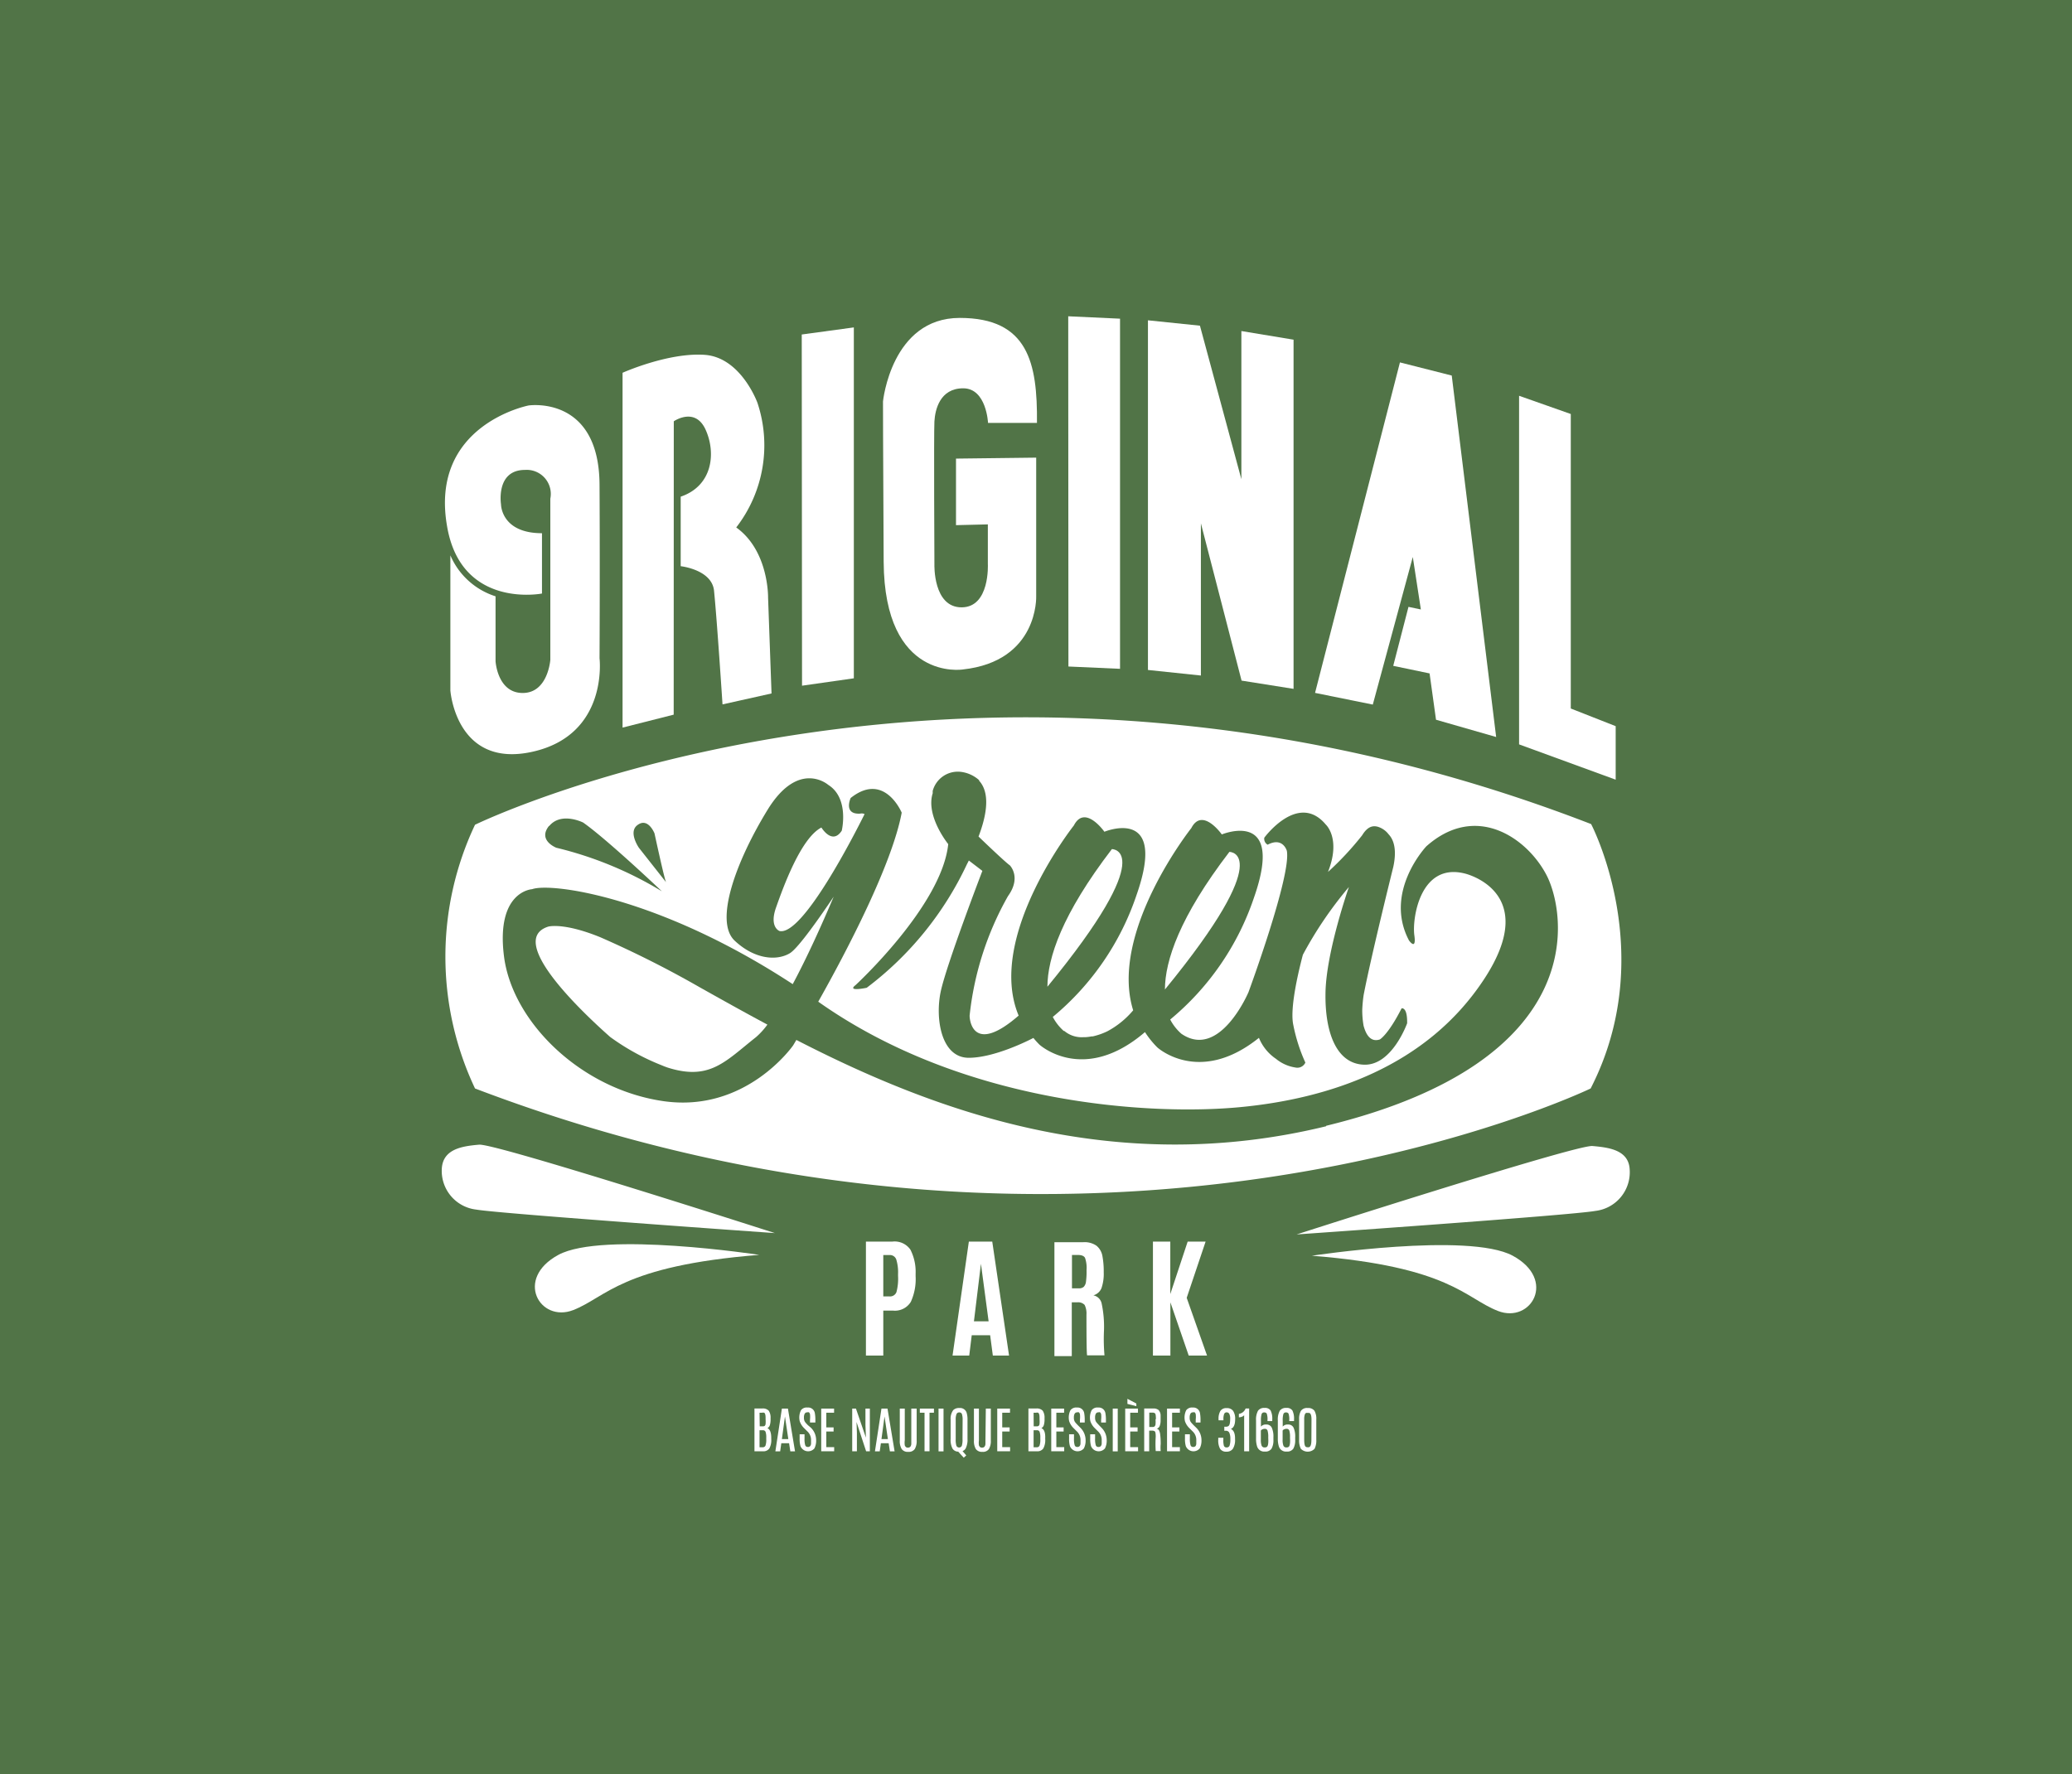 <svg xmlns="http://www.w3.org/2000/svg" viewBox="0 0 216 185"><rect x="0" y="0" width="216" height="185" fill="#333333" stroke="none"/><defs><style>.cls-1{fill:#70b75c;opacity:0.5;}.cls-2{fill:#fff;}</style></defs><title>Plan de travail 8</title><g id="Calque_1" data-name="Calque 1"><rect class="cls-1" width="216" height="185"/><path class="cls-2" d="M46.06,121.81a4.06,4.06,0,0,0,3.6,4.32c2.45.43,31.12,2.45,31.12,2.45s-29.1-9.37-30.83-9.22S46.21,119.79,46.06,121.81Z"/><path class="cls-2" d="M58.21,130.85c-4.61,2.5-1.92,7.1,1.54,5.76s5-4.61,19.4-5.76C79.14,130.85,62.82,128.35,58.21,130.85Z"/><path class="cls-2" d="M166,119.5c-1.73-.14-30.83,9.22-30.83,9.22s28.67-2,31.12-2.45a4.06,4.06,0,0,0,3.6-4.32C169.79,119.93,167.77,119.65,166,119.5Z"/><path class="cls-2" d="M157.7,130.94c-4.61-2.49-20.94,0-20.94,0,14.41,1.15,15.95,4.42,19.4,5.76S162.31,133.44,157.7,130.94Z"/><path class="cls-2" d="M93,129.47H90.27v11.88h1.81v-4.69h1a1.94,1.94,0,0,0,1.87-.91,5.7,5.7,0,0,0,.5-2.68v-.25a5.1,5.1,0,0,0-.54-2.51A2,2,0,0,0,93,129.47Zm.62,3.58a5.41,5.41,0,0,1-.17,1.69.71.71,0,0,1-.75.44h-.62v-4.31h.63a.7.7,0,0,1,.72.45,4.56,4.56,0,0,1,.19,1.51Z"/><path class="cls-2" d="M103.44,129.47H101l-1.7,11.88h1.74l.26-2.12h1.92l.28,2.12h1.69Zm-1.91,8.31.73-6h0l.8,6Z"/><path class="cls-2" d="M115.08,138.9a11.58,11.58,0,0,0-.24-3,1.1,1.1,0,0,0-.86-.83,1.28,1.28,0,0,0,.85-.76,4.61,4.61,0,0,0,.23-1.65,8.64,8.64,0,0,0-.15-1.76,1.79,1.79,0,0,0-.6-1,2.17,2.17,0,0,0-1.39-.37h-3v11.88h1.81v-5.61l.58,0a.92.92,0,0,1,.76.27,2,2,0,0,1,.19,1q0,4.13.07,4.26h1.81A19.38,19.38,0,0,1,115.08,138.9Zm-1.81-6.41a7.66,7.66,0,0,1-.06,1.16.93.93,0,0,1-.23.53.72.72,0,0,1-.51.16h-.72v-3.48h.61c.39,0,.64.1.75.3a3.15,3.15,0,0,1,.16,1.26Z"/><polygon class="cls-2" points="125.68 129.47 123.81 129.47 122 134.94 122 129.47 120.19 129.47 120.19 141.35 122.01 141.35 122.01 135.8 123.92 141.35 125.83 141.35 123.71 135.33 125.68 129.47"/><path class="cls-2" d="M62.58,97.73c-3.34-1.36-5-1.21-5.42-1.11-4.43,1.4,3.51,8.91,6.45,11.51a24.22,24.22,0,0,0,6,3.19l-.68-.23c4.91,1.82,6.51-.28,9.89-2.95A7.76,7.76,0,0,0,80,106.84c-2.49-1.33-4.84-2.65-7-3.86A107.66,107.66,0,0,0,62.58,97.73Z"/><polygon class="cls-2" points="89.54 86.97 89.54 86.98 89.54 86.97 89.54 86.97"/><path class="cls-2" d="M165.87,85.93C101,60.84,49.52,86,49.52,86a32.15,32.15,0,0,0,0,27.5c65,24.77,116.3,0,116.3,0C173,99.52,165.87,85.93,165.87,85.93ZM97.23,82.67l0-.07,0-.12a2.71,2.71,0,0,1,2.9-2h0a3.48,3.48,0,0,1,1.94.87l0,.06c.8.87,1.18,2.57-.06,5.82.86.83,2.86,2.73,3.26,3,0,0,1.24,1.23-.19,3.21a32.13,32.13,0,0,0-4,12.46c0,.7.51,4,5.11,0-3.43-8.21,5.76-19.83,5.76-19.83,1.15-2.23,3.18.66,3.18.66s6.61-2.75,3.37,6.54a28.18,28.18,0,0,1-8.75,12.77,5.16,5.16,0,0,0,1.14,1.46l.06,0a2.8,2.8,0,0,0,2,.65h.22a5,5,0,0,0,.62-.08l.12,0a7,7,0,0,0,1.54-.54h0a9.14,9.14,0,0,0,2.68-2.18c-2.54-8.14,6.06-19,6.06-19,1.15-2.23,3.18.66,3.18.66s6.61-2.75,3.37,6.54a28.17,28.17,0,0,1-8.75,12.76,5.16,5.16,0,0,0,1.16,1.48c4,2.76,7-4.33,7-4.33s4.48-12.15,4-14.74c0,0-.41-1.48-2-.64a.7.7,0,0,1-.35-.73s3.53-4.82,6.41-1.37c0,0,1.61,1.45.23,4.94A31.61,31.61,0,0,0,142,87.1c.61-1,1.18-1,1.6-.9a2.23,2.23,0,0,1,1.16.8c.44.46.91,1.41.49,3.38,0,0-2.3,9.25-3.09,13.35-.08.5-.13,1.09-.15,1.57a9.43,9.43,0,0,0,.14,1.66c.25.92.72,1.74,1.69,1.43,0,0,.86-.47,2.27-3.24,0,0,.61-.21.58,1.55,0,0-1.55,4.36-4.43,4.32s-4.16-3.25-4.08-7.53,2.44-11,2.44-11a40.54,40.54,0,0,0-4.8,7.07c-.79,3-1.3,5.91-1,7.3a17.71,17.71,0,0,0,1.26,3.94l0,0a.92.92,0,0,1-.61.51h0a1,1,0,0,1-.45,0,4.15,4.15,0,0,1-2-.9,4.84,4.84,0,0,1-1.78-2.19c-6.22,5-10.59,1-10.59,1a9.53,9.53,0,0,1-1.29-1.6c-6.41,5.5-11,1.31-11,1.31-.23-.23-.44-.46-.63-.7-.55.29-4.09,2.07-6.74,2.07-2.88,0-3.51-4.08-2.93-6.87s4.35-12.62,4.35-12.62L101,89.73l-.22.43A34.38,34.38,0,0,1,90.35,103s-2.11.45-1.16-.28c0,0,9-8.29,9.66-14.7,0,0-2.39-2.94-1.61-5.33ZM66.5,86c1.08-.76,1.73.9,1.73.9s1.06,4.91,1.21,5.1l-2.83-3.59S65.42,86.71,66.5,86Zm-9.26.15c1.25-1.54,3.55-.38,3.55-.38C63.3,87.53,69,92.94,69,92.94A38.49,38.49,0,0,0,58,88.4S56,87.63,57.25,86.1Zm81,31.29c-22.16,5.4-40.93-1.65-55.22-9l-.34.57s-4.89,7.06-13.53,5.81S53.4,106.53,52.54,99.72s2.93-7,2.93-7c1.94-.71,13.2.75,27.17,9.9,1.49-2.78,3-6.12,4.27-9.12-1.42,2.11-3.69,5.36-4.56,5.89-1.29.79-3.6.72-5.76-1.3S76.74,89.8,80,84.47s6.34-2.63,6.34-2.63c2.23,1.4,1.41,4.78,1.41,4.78-1,1.54-2.12-.33-2.12-.33-2.15,1.1-4,6.28-4.73,8.34s.36,2.45.36,2.45c2.41.55,7.85-10.14,8.87-12.19a.66.66,0,0,0-.45-.05c-1.8.11-1-1.63-1-1.63C92.2,80.41,94,84.74,94,84.74c-1,5.36-5.66,14.32-8.7,19.71,15.17,10.73,34.63,11.88,43.94,11s19.49-4.23,25.48-13.36-2-11-2-11c-4.7-1.2-5.52,4.75-5.28,6.43s-.56.54-.56.54c-2.67-5.08,1.81-9.81,1.81-9.81,5.19-4.61,10.52-.86,12.53,3S166.05,110.62,138.25,117.39Z"/><path class="cls-2" d="M115.91,88.54c-5.21,6.8-6.71,11.35-6.72,14.35C121,88.49,115.91,88.54,115.91,88.54Z"/><path class="cls-2" d="M128.16,88.83c-5.2,6.79-6.71,11.35-6.72,14.35C133.23,88.78,128.16,88.83,128.16,88.83Z"/><path class="cls-2" d="M56.5,61.89V55.6c-4.27,0-4.27-3-4.27-3S51.65,49,54.73,49a2.51,2.51,0,0,1,2.64,3V68.8s-.24,3.46-2.88,3.46-2.83-3.31-2.83-3.31l0-6.77a7.64,7.64,0,0,1-4.71-4.27V72s.58,8.16,8.55,6.39,7-9.75,7-9.75.05-8.74,0-18.1-7.39-8.26-7.39-8.26-10.37,2-8.5,12.62C48.09,63.54,56.5,61.89,56.5,61.89Z"/><path class="cls-2" d="M70.24,43.93s2.21-1.54,3.31.86.77,5.86-2.59,7v7.25s3.19.34,3.47,2.5c.31,3,.89,11.91.89,11.91l5.11-1.14-.36-10s.09-4.87-3.32-7.31a14,14,0,0,0,2.21-13S77.25,37.26,73.45,37s-8.55,1.87-8.55,1.87v37l5.33-1.35Z"/><path class="cls-2" d="M100.36,69.81c7.93-.86,7.66-7.64,7.66-7.64V47.72l-8.36.1v6.94l3.32-.08v4.13s.24,4.52-2.74,4.52-2.83-4.47-2.83-4.47-.07-13.68,0-14.91.57-3.46,3-3.46S103,44.1,103,44.1h5.1c.06-6.26-.92-10.95-8.05-10.95s-8,8.71-8,8.71,0,4.18.07,16.71S100.36,69.81,100.36,69.81Z"/><polygon class="cls-2" points="89.01 70.73 89.01 34.14 83.58 34.88 83.61 71.5 89.01 70.73"/><polygon class="cls-2" points="116.76 69.74 116.76 33.23 111.36 32.98 111.38 69.5 116.76 69.74"/><polygon class="cls-2" points="125.19 54.57 129.43 70.97 134.85 71.83 134.85 35.42 129.41 34.52 129.41 49.97 125.09 33.96 119.67 33.4 119.67 69.86 125.19 70.44 125.19 54.57"/><polygon class="cls-2" points="147.28 58.08 148.12 63.55 146.83 63.28 145.24 69.43 149.03 70.22 149.7 75.05 155.97 76.85 151.34 39.16 145.94 37.79 137.09 72.25 143.11 73.47 147.28 58.08"/><polygon class="cls-2" points="168.43 75.72 163.75 73.88 163.75 43.17 158.36 41.27 158.36 77.62 168.43 81.3 168.43 75.72"/><path class="cls-2" d="M80,148.92a.54.54,0,0,0,.26-.33,2.06,2.06,0,0,0,.07-.62v-.1a1.29,1.29,0,0,0-.19-.77.84.84,0,0,0-.68-.23h-.81v4.46h.87a.75.75,0,0,0,.68-.29,1.82,1.82,0,0,0,.2-1V150Q80.41,149.09,80,148.92Zm-.82-1.61h.26a.49.49,0,0,1,.22,0c.1.05.15.23.15.53h0V148a2.8,2.8,0,0,1,0,.48.31.31,0,0,1-.09.2.36.36,0,0,1-.22.05h-.3Zm.7,2.76a1.88,1.88,0,0,1-.08.67.3.3,0,0,1-.3.17h-.32v-1.77h.35a.27.27,0,0,1,.28.17,1.79,1.79,0,0,1,.07.6Z"/><path class="cls-2" d="M81.51,146.88l-.68,4.46h.5l.12-.85h.81l.13.85h.49l-.74-4.46Zm0,3.18.32-2.36h0l.35,2.36Z"/><path class="cls-2" d="M84.2,148.59l-.12-.13a1.31,1.31,0,0,1-.19-.24.8.8,0,0,1-.08-.4.82.82,0,0,1,.08-.41.29.29,0,0,1,.27-.14.27.27,0,0,1,.17,0,.38.38,0,0,1,.11.19,2.39,2.39,0,0,1,0,.57v.3H85v-.26a3.79,3.79,0,0,0-.05-.68.7.7,0,0,0-.77-.62.74.74,0,0,0-.68.28,1.71,1.71,0,0,0-.13,1.15,1.82,1.82,0,0,0,.48.74l.29.29a1.22,1.22,0,0,1,.41.87c0,.15,0,.29,0,.42a.48.48,0,0,1-.09.27.32.32,0,0,1-.26.09.26.26,0,0,1-.26-.19,2.21,2.21,0,0,1-.07-.68v-.45h-.51v.46a2.66,2.66,0,0,0,.09.78.86.86,0,0,0,1.45.23,1.77,1.77,0,0,0,.18-.88,1.81,1.81,0,0,0-.55-1.28Z"/><polygon class="cls-2" points="86.14 149.27 86.9 149.27 86.9 148.84 86.14 148.84 86.14 147.31 86.95 147.31 86.95 146.88 85.61 146.88 85.61 151.33 86.96 151.33 86.96 150.9 86.14 150.9 86.14 149.27"/><polygon class="cls-2" points="90.22 148.62 90.27 149.91 89.23 146.88 88.84 146.88 88.84 151.33 89.33 151.33 89.33 149.4 89.29 148.28 90.29 151.33 90.68 151.33 90.68 146.88 90.22 146.88 90.22 148.62"/><path class="cls-2" d="M91.89,146.88l-.68,4.46h.5l.12-.85h.81l.13.85h.49l-.74-4.46Zm0,3.18.32-2.36h0l.35,2.36Z"/><path class="cls-2" d="M95,150.18c0,.09,0,.2,0,.34a.53.53,0,0,1-.09.32.31.31,0,0,1-.26.11.28.28,0,0,1-.25-.1.54.54,0,0,1-.08-.14,2,2,0,0,1,0-.53v-3.3h-.52v3.31a1.63,1.63,0,0,0,.2.91.77.77,0,0,0,.68.29.76.76,0,0,0,.68-.29,1.65,1.65,0,0,0,.2-.91v-3.31H95Z"/><polygon class="cls-2" points="95.89 147.31 96.38 147.31 96.38 151.33 96.9 151.33 96.9 147.31 97.36 147.31 97.36 146.88 95.89 146.88 95.89 147.31"/><rect class="cls-2" x="97.84" y="146.88" width="0.52" height="4.46"/><path class="cls-2" d="M100,146.82a.84.84,0,0,0-.63.22,1.52,1.52,0,0,0-.27,1v2a2,2,0,0,0,.19,1,.71.71,0,0,0,.6.33l.58.63.26-.24-.39-.45a.62.62,0,0,0,.32-.26,2,2,0,0,0,.2-1v-2a2.46,2.46,0,0,0-.1-.77A.72.72,0,0,0,100,146.82Zm.34,3.24a2.25,2.25,0,0,1-.07.69.31.31,0,0,1-.57,0,2.21,2.21,0,0,1-.07-.69v-2a1.58,1.58,0,0,1,.08-.6.29.29,0,0,1,.29-.18.27.27,0,0,1,.28.18,1.91,1.91,0,0,1,.07.61Z"/><path class="cls-2" d="M102.73,150.18c0,.09,0,.2,0,.34a.53.53,0,0,1-.09.32.31.31,0,0,1-.26.11.28.28,0,0,1-.25-.1.54.54,0,0,1-.08-.14,2,2,0,0,1,0-.53v-3.3h-.52v3.31a1.63,1.63,0,0,0,.2.91.77.77,0,0,0,.68.29.76.76,0,0,0,.68-.29,1.65,1.65,0,0,0,.2-.91v-3.31h-.52Z"/><polygon class="cls-2" points="104.48 149.27 105.25 149.27 105.25 148.84 104.48 148.84 104.48 147.31 105.29 147.31 105.29 146.88 103.96 146.88 103.96 151.33 105.3 151.33 105.3 150.9 104.48 150.9 104.48 149.27"/><path class="cls-2" d="M108.56,148.92a.54.54,0,0,0,.26-.33,2.09,2.09,0,0,0,.07-.62v-.1a1.3,1.3,0,0,0-.19-.77.84.84,0,0,0-.68-.23h-.81v4.46h.87a.75.75,0,0,0,.68-.29,1.83,1.83,0,0,0,.2-1V150Q109,149.09,108.56,148.92Zm-.81-1.61H108a.48.48,0,0,1,.22,0c.1.05.15.23.15.53h0V148a2.88,2.88,0,0,1,0,.48.31.31,0,0,1-.09.2.36.36,0,0,1-.22.05h-.3Zm.7,2.76a1.86,1.86,0,0,1-.08.67.29.29,0,0,1-.3.17h-.32v-1.77h.35a.27.27,0,0,1,.28.17,1.78,1.78,0,0,1,.07.6Z"/><polygon class="cls-2" points="110.12 149.27 110.88 149.27 110.88 148.84 110.12 148.84 110.12 147.31 110.93 147.31 110.93 146.88 109.59 146.88 109.59 151.33 110.94 151.33 110.94 150.9 110.12 150.9 110.12 149.27"/><path class="cls-2" d="M112.34,148.59l-.12-.13a1.31,1.31,0,0,1-.19-.24.8.8,0,0,1-.08-.4.82.82,0,0,1,.08-.41.3.3,0,0,1,.27-.14.27.27,0,0,1,.17,0,.38.38,0,0,1,.11.19,2.39,2.39,0,0,1,0,.57v.3h.5v-.26a3.78,3.78,0,0,0-.05-.68.7.7,0,0,0-.76-.62.75.75,0,0,0-.68.28,1.73,1.73,0,0,0-.13,1.15,1.82,1.82,0,0,0,.48.74l.29.29a1.22,1.22,0,0,1,.41.87c0,.15,0,.29,0,.42a.47.47,0,0,1-.09.27.32.32,0,0,1-.26.09.26.26,0,0,1-.26-.19,2.19,2.19,0,0,1-.07-.68v-.45h-.51v.46a2.66,2.66,0,0,0,.09.78.86.86,0,0,0,1.45.23,1.76,1.76,0,0,0,.18-.88,1.81,1.81,0,0,0-.55-1.28Z"/><path class="cls-2" d="M114.55,148.59l-.12-.13a1.31,1.31,0,0,1-.19-.24.79.79,0,0,1-.08-.4.81.81,0,0,1,.08-.41.29.29,0,0,1,.27-.14.27.27,0,0,1,.17,0,.4.4,0,0,1,.11.19,2.4,2.4,0,0,1,0,.57v.3h.5v-.26a3.78,3.78,0,0,0-.05-.68.7.7,0,0,0-.76-.62.74.74,0,0,0-.68.28,1.71,1.71,0,0,0-.13,1.15,1.81,1.81,0,0,0,.48.74l.29.29a1.22,1.22,0,0,1,.41.87c0,.15,0,.29,0,.42a.48.48,0,0,1-.09.27.33.33,0,0,1-.27.09.26.26,0,0,1-.26-.19,2.23,2.23,0,0,1-.07-.68v-.45h-.51v.46a2.66,2.66,0,0,0,.09.78.86.86,0,0,0,1.45.23,1.78,1.78,0,0,0,.18-.88,1.81,1.81,0,0,0-.55-1.28Z"/><rect class="cls-2" x="116" y="146.88" width="0.52" height="4.46"/><polygon class="cls-2" points="118.46 146.63 118.46 146.35 117.53 145.86 117.53 146.39 118.46 146.63"/><polygon class="cls-2" points="117.82 149.27 118.59 149.27 118.59 148.84 117.82 148.84 117.82 147.31 118.63 147.31 118.63 146.88 117.3 146.88 117.3 151.33 118.64 151.33 118.64 150.9 117.82 150.9 117.82 149.27"/><path class="cls-2" d="M120.95,149.63a1.24,1.24,0,0,0-.12-.47.34.34,0,0,0-.25-.18.47.47,0,0,0,.32-.3,1.6,1.6,0,0,0,.09-.58c0-.23,0-.4,0-.51a.85.85,0,0,0-.21-.56.83.83,0,0,0-.57-.16h-.93v4.46h.52v-2.15l.31,0a.44.44,0,0,1,.28.08c.06.05.09.24.09.55a11.81,11.81,0,0,0,0,1.5H121a3.54,3.54,0,0,1,0-.74Q121,150,120.95,149.63Zm-.49-1.63a3.19,3.19,0,0,1,0,.52.37.37,0,0,1-.1.22.35.35,0,0,1-.22.06h-.33v-1.5h.33a.4.4,0,0,1,.27.08q.09.08.09.6Z"/><polygon class="cls-2" points="122.19 149.27 122.95 149.27 122.95 148.84 122.19 148.84 122.19 147.31 123 147.31 123 146.88 121.66 146.88 121.66 151.33 123 151.33 123 150.9 122.19 150.9 122.19 149.27"/><path class="cls-2" d="M124.41,148.59l-.12-.13a1.32,1.32,0,0,1-.19-.24.8.8,0,0,1-.08-.4.82.82,0,0,1,.08-.41.29.29,0,0,1,.27-.14.27.27,0,0,1,.17,0,.38.38,0,0,1,.11.19,2.4,2.4,0,0,1,0,.57v.3h.5v-.26a3.78,3.78,0,0,0-.05-.68.7.7,0,0,0-.76-.62.75.75,0,0,0-.68.28,1.71,1.71,0,0,0-.13,1.15,1.81,1.81,0,0,0,.48.74l.29.29a1.22,1.22,0,0,1,.41.87c0,.15,0,.29,0,.42a.48.48,0,0,1-.08.27.33.33,0,0,1-.26.09.26.26,0,0,1-.26-.19,2.24,2.24,0,0,1-.07-.68v-.45h-.51v.46a2.66,2.66,0,0,0,.09.78.86.86,0,0,0,1.45.23,1.78,1.78,0,0,0,.18-.88,1.81,1.81,0,0,0-.55-1.28Z"/><path class="cls-2" d="M128.31,149q.45-.17.45-1a1.48,1.48,0,0,0-.21-.88.78.78,0,0,0-.67-.29.73.73,0,0,0-.65.28,1.58,1.58,0,0,0-.2.88v.11h.51V148a1.42,1.42,0,0,1,.08-.57.27.27,0,0,1,.25-.16.32.32,0,0,1,.27.14,1.13,1.13,0,0,1,.1.58v0c0,.4-.06.64-.19.72a.53.53,0,0,1-.28.06h-.14v.42h.15a.39.39,0,0,1,.37.2,1.56,1.56,0,0,1,.11.68,2,2,0,0,1-.08.67.3.3,0,0,1-.3.19.28.28,0,0,1-.29-.17,2.07,2.07,0,0,1-.06-.64v-.2H127v.2a1.8,1.8,0,0,0,.19.95.72.72,0,0,0,.66.3.77.77,0,0,0,.68-.31,1.73,1.73,0,0,0,.22-1Q128.77,149.2,128.31,149Z"/><path class="cls-2" d="M129.56,147.26a.89.89,0,0,1-.41.17v.36a.93.93,0,0,0,.31-.06.57.57,0,0,0,.24-.16v3.76h.52v-4.46h-.37A.9.9,0,0,1,129.56,147.26Z"/><path class="cls-2" d="M132,148.54a.65.65,0,0,0-.55.22v-.62a2.2,2.2,0,0,1,.07-.69.26.26,0,0,1,.26-.17.31.31,0,0,1,.27.11,1.78,1.78,0,0,1,.08.71v.08h.5V148a1.91,1.91,0,0,0-.17-.92.69.69,0,0,0-.64-.27.76.76,0,0,0-.68.3,1.9,1.9,0,0,0-.2,1V150a2.59,2.59,0,0,0,.11.83.77.77,0,0,0,.81.53.76.76,0,0,0,.7-.31,1.79,1.79,0,0,0,.19-.91v-.27a2.27,2.27,0,0,0-.17-1A.6.6,0,0,0,132,148.54Zm.22,1.68q0,.54-.15.65a.36.36,0,0,1-.23.06.31.31,0,0,1-.32-.19,1.71,1.71,0,0,1-.08-.63v-.94a.33.33,0,0,1,.15-.12.56.56,0,0,1,.26-.06.28.28,0,0,1,.29.19,2.27,2.27,0,0,1,.07.7Z"/><path class="cls-2" d="M134.27,148.54a.65.65,0,0,0-.55.22v-.62a2.2,2.2,0,0,1,.07-.69.26.26,0,0,1,.26-.17.31.31,0,0,1,.27.11,1.78,1.78,0,0,1,.08.71v.08h.5V148a1.91,1.91,0,0,0-.17-.92.69.69,0,0,0-.64-.27.76.76,0,0,0-.68.3,1.9,1.9,0,0,0-.2,1V150a2.59,2.59,0,0,0,.11.83.77.77,0,0,0,.81.53.76.76,0,0,0,.7-.31,1.79,1.79,0,0,0,.19-.91v-.27a2.25,2.25,0,0,0-.17-1A.6.6,0,0,0,134.27,148.54Zm.22,1.68q0,.54-.15.65a.36.36,0,0,1-.23.06.31.31,0,0,1-.32-.19,1.71,1.71,0,0,1-.08-.63v-.94a.33.33,0,0,1,.15-.12.56.56,0,0,1,.26-.06.28.28,0,0,1,.29.19,2.27,2.27,0,0,1,.07.7Z"/><path class="cls-2" d="M136.33,146.82a.78.78,0,0,0-.71.29,1.67,1.67,0,0,0-.19.89v2.13a1.92,1.92,0,0,0,.18.94,1,1,0,0,0,1.43,0,1.91,1.91,0,0,0,.18-.93V148a1.65,1.65,0,0,0-.19-.89A.79.79,0,0,0,136.33,146.82Zm.38,3.32v0c0,.4-.06.64-.17.72a.21.21,0,0,1-.1.05h-.15a.29.29,0,0,1-.18-.06q-.15-.12-.15-.72V148a1.41,1.41,0,0,1,.06-.49.31.31,0,0,1,.14-.18.4.4,0,0,1,.16,0h.12q.28,0,.28.7Z"/></g></svg>